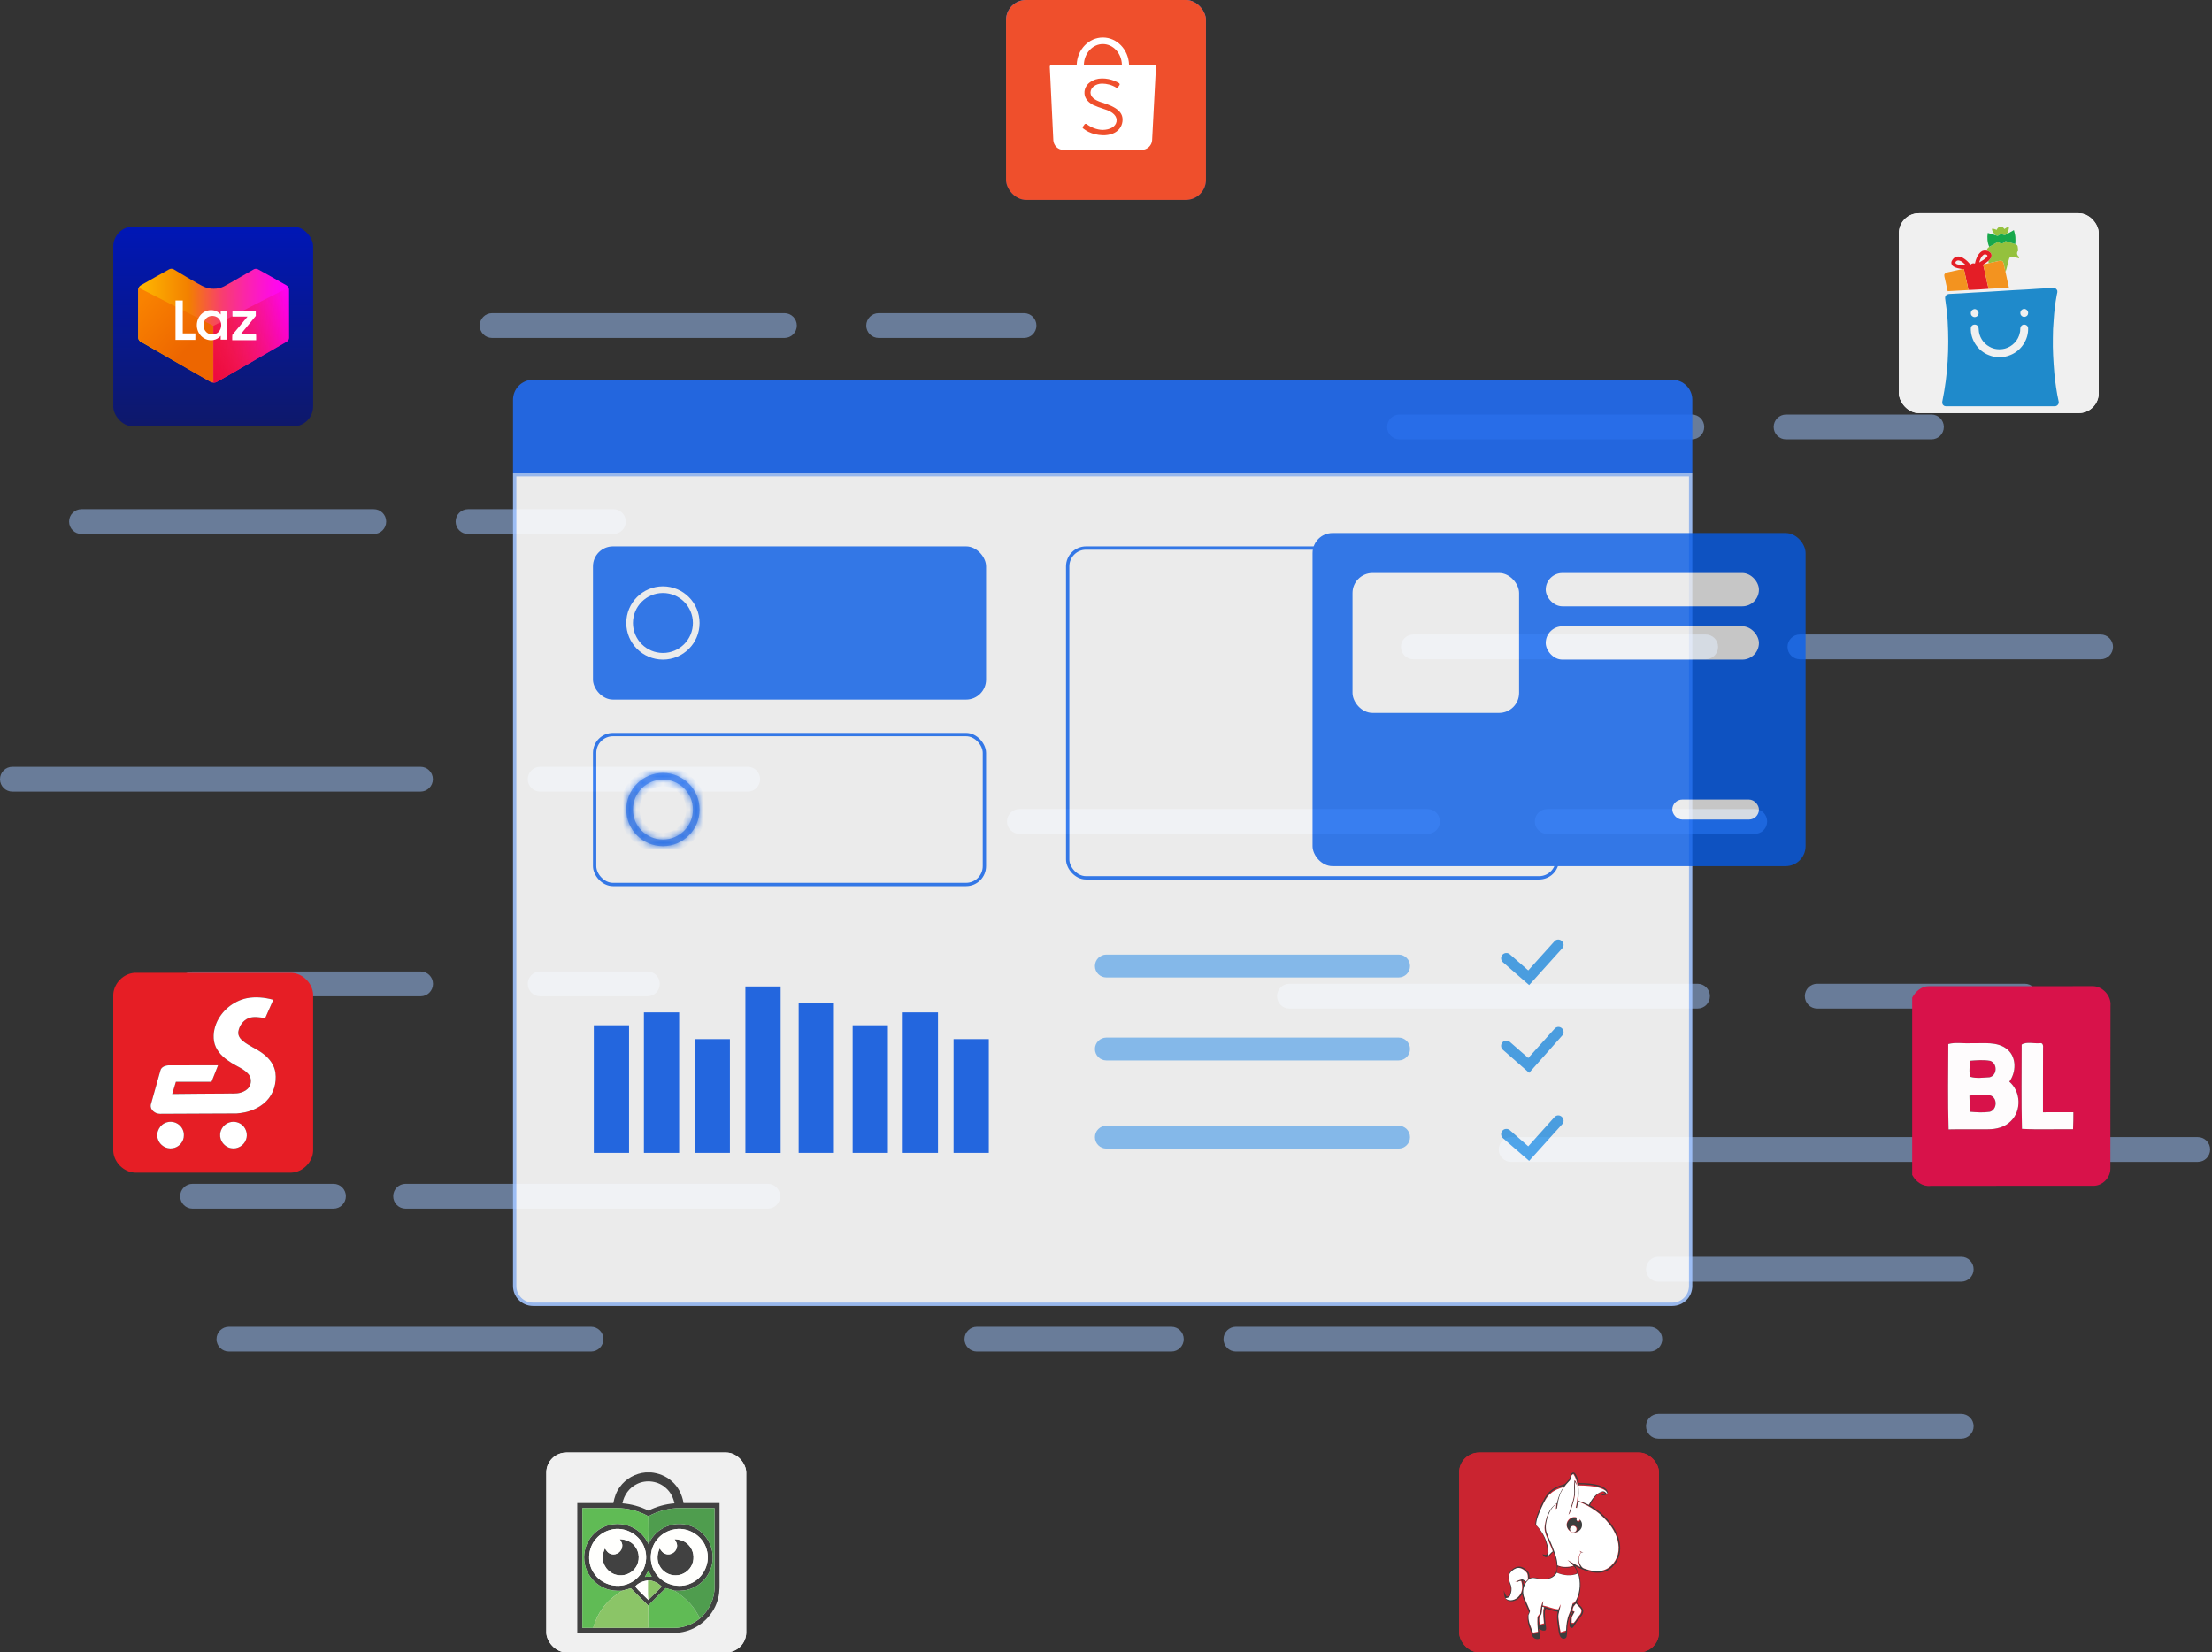 <svg width="332" height="248" viewBox="0 0 332 248" fill="none" xmlns="http://www.w3.org/2000/svg">
<rect x="0" y="0" width="332" height="248" fill="#333333" stroke="none"/>
<g opacity="0.5">
<path d="M117.74 47H73.856C72.832 47 72.001 47.833 72.001 48.861C72.001 49.888 72.832 50.721 73.856 50.721H117.74C118.764 50.721 119.595 49.888 119.595 48.861C119.595 47.833 118.764 47 117.74 47Z" fill="#9FC5FF"/>
<path d="M153.704 47H131.873C130.849 47 130.018 47.833 130.018 48.861C130.018 49.888 130.849 50.721 131.873 50.721H153.704C154.728 50.721 155.558 49.888 155.558 48.861C155.558 47.833 154.728 47 153.704 47Z" fill="#9FC5FF"/>
<path d="M253.935 62.22H210.051C209.027 62.22 208.197 63.053 208.197 64.081C208.197 65.109 209.027 65.942 210.051 65.942H253.935C254.959 65.942 255.79 65.109 255.79 64.081C255.79 63.053 254.959 62.22 253.935 62.22Z" fill="#9FC5FF"/>
<path d="M289.898 62.22H268.068C267.044 62.22 266.213 63.053 266.213 64.081C266.213 65.109 267.044 65.942 268.068 65.942H289.898C290.923 65.942 291.753 65.109 291.753 64.081C291.753 63.053 290.923 62.22 289.898 62.22Z" fill="#9FC5FF"/>
<path d="M56.106 76.417H12.223C11.198 76.417 10.368 77.25 10.368 78.278C10.368 79.305 11.198 80.139 12.223 80.139H56.106C57.131 80.139 57.961 79.305 57.961 78.278C57.961 77.25 57.131 76.417 56.106 76.417Z" fill="#9FC5FF"/>
<path d="M92.07 76.417H70.24C69.215 76.417 68.385 77.25 68.385 78.278C68.385 79.305 69.215 80.139 70.24 80.139H92.07C93.094 80.139 93.925 79.305 93.925 78.278C93.925 77.25 93.094 76.417 92.07 76.417Z" fill="#9FC5FF"/>
<path d="M63.117 115.082H1.855C0.83 115.082 0 115.915 0 116.943C0 117.97 0.83 118.803 1.855 118.803H63.117C64.142 118.803 64.972 117.97 64.972 116.943C64.972 115.915 64.142 115.082 63.117 115.082Z" fill="#9FC5FF"/>
<path d="M112.231 115.082H81.071C80.047 115.082 79.216 115.915 79.216 116.943C79.216 117.97 80.047 118.803 81.071 118.803H112.231C113.255 118.803 114.086 117.97 114.086 116.943C114.086 115.915 113.255 115.082 112.231 115.082Z" fill="#9FC5FF"/>
<path d="M254.788 147.644H193.525C192.501 147.644 191.671 148.477 191.671 149.504C191.671 150.532 192.501 151.365 193.525 151.365H254.788C255.812 151.365 256.643 150.532 256.643 149.504C256.643 148.477 255.812 147.644 254.788 147.644Z" fill="#9FC5FF"/>
<path d="M303.902 147.644H272.742C271.717 147.644 270.887 148.477 270.887 149.504C270.887 150.532 271.717 151.365 272.742 151.365H303.902C304.926 151.365 305.756 150.532 305.756 149.504C305.756 148.477 304.926 147.644 303.902 147.644Z" fill="#9FC5FF"/>
<path d="M214.262 121.427H152.999C151.975 121.427 151.144 122.26 151.144 123.287C151.144 124.315 151.975 125.148 152.999 125.148H214.262C215.286 125.148 216.116 124.315 216.116 123.287C216.116 122.26 215.286 121.427 214.262 121.427Z" fill="#9FC5FF"/>
<path d="M263.375 121.427H232.216C231.191 121.427 230.361 122.26 230.361 123.287C230.361 124.315 231.191 125.148 232.216 125.148H263.375C264.4 125.148 265.23 124.315 265.23 123.287C265.23 122.26 264.4 121.427 263.375 121.427Z" fill="#9FC5FF"/>
<path d="M63.136 145.802H28.897C27.873 145.802 27.042 146.635 27.042 147.662C27.042 148.69 27.873 149.523 28.897 149.523H63.136C64.16 149.523 64.99 148.69 64.99 147.662C64.99 146.635 64.16 145.802 63.136 145.802Z" fill="#9FC5FF"/>
<path d="M50.06 177.675H28.897C27.873 177.675 27.042 178.508 27.042 179.536C27.042 180.563 27.873 181.396 28.897 181.396H50.06C51.084 181.396 51.914 180.563 51.914 179.536C51.914 178.508 51.084 177.675 50.06 177.675Z" fill="#9FC5FF"/>
<path d="M115.236 177.675H60.873C59.849 177.675 59.018 178.508 59.018 179.536C59.018 180.563 59.849 181.396 60.873 181.396H115.236C116.26 181.396 117.091 180.563 117.091 179.536C117.091 178.508 116.26 177.675 115.236 177.675Z" fill="#9FC5FF"/>
<path d="M88.713 199.128H34.35C33.326 199.128 32.495 199.961 32.495 200.989C32.495 202.017 33.326 202.85 34.35 202.85H88.713C89.737 202.85 90.568 202.017 90.568 200.989C90.568 199.961 89.737 199.128 88.713 199.128Z" fill="#9FC5FF"/>
<path d="M175.812 199.128H146.618C145.594 199.128 144.764 199.961 144.764 200.989C144.764 202.017 145.594 202.85 146.618 202.85H175.812C176.837 202.85 177.667 202.017 177.667 200.989C177.667 199.961 176.837 199.128 175.812 199.128Z" fill="#9FC5FF"/>
<path d="M247.628 199.128H185.494C184.47 199.128 183.639 199.961 183.639 200.989C183.639 202.017 184.47 202.85 185.494 202.85H247.628C248.653 202.85 249.483 202.017 249.483 200.989C249.483 199.961 248.653 199.128 247.628 199.128Z" fill="#9FC5FF"/>
<path d="M294.368 188.634H248.908C247.884 188.634 247.054 189.467 247.054 190.495C247.054 191.523 247.884 192.356 248.908 192.356H294.368C295.393 192.356 296.223 191.523 296.223 190.495C296.223 189.467 295.393 188.634 294.368 188.634Z" fill="#9FC5FF"/>
<path d="M294.368 212.19H248.908C247.884 212.19 247.054 213.023 247.054 214.051C247.054 215.079 247.884 215.912 248.908 215.912H294.368C295.393 215.912 296.223 215.079 296.223 214.051C296.223 213.023 295.393 212.19 294.368 212.19Z" fill="#9FC5FF"/>
<path d="M288.934 170.66H226.8C225.775 170.66 224.945 171.493 224.945 172.521C224.945 173.548 225.775 174.382 226.8 174.382H288.934C289.958 174.382 290.789 173.548 290.789 172.521C290.789 171.493 289.958 170.66 288.934 170.66Z" fill="#9FC5FF"/>
<path d="M329.868 170.66H305.423C304.398 170.66 303.568 171.493 303.568 172.521C303.568 173.548 304.398 174.382 305.423 174.382H329.868C330.893 174.382 331.723 173.548 331.723 172.521C331.723 171.493 330.893 170.66 329.868 170.66Z" fill="#9FC5FF"/>
<path d="M97.171 145.802H81.071C80.047 145.802 79.216 146.635 79.216 147.662C79.216 148.69 80.047 149.523 81.071 149.523H97.171C98.195 149.523 99.025 148.69 99.025 147.662C99.025 146.635 98.195 145.802 97.171 145.802Z" fill="#9FC5FF"/>
<path d="M256.012 95.229H212.129C211.104 95.229 210.274 96.062 210.274 97.089C210.274 98.117 211.104 98.95 212.129 98.95H256.012C257.037 98.95 257.867 98.117 257.867 97.089C257.867 96.062 257.037 95.229 256.012 95.229Z" fill="#9FC5FF"/>
<path d="M315.29 95.229H270.145C269.121 95.229 268.291 96.062 268.291 97.089C268.291 98.117 269.121 98.95 270.145 98.95H315.29C316.314 98.95 317.145 98.117 317.145 97.089C317.145 96.062 316.314 95.229 315.29 95.229Z" fill="#9FC5FF"/>
</g>
<g opacity="0.9">
<path d="M77 60C77 58.343 78.343 57 80 57H251C252.657 57 254 58.343 254 60V71H77V60Z" fill="#216BF1"/>
<path d="M77.25 71.25H253.75V193C253.75 194.519 252.519 195.75 251 195.75H80C78.481 195.75 77.25 194.519 77.25 193V71.25Z" fill="white" stroke="#A3C5FF" stroke-width="0.5"/>
<path d="M209.915 143.27H166.057C165.108 143.27 164.339 144.038 164.339 144.985C164.339 145.932 165.108 146.7 166.057 146.7H209.915C210.864 146.7 211.633 145.932 211.633 144.985C211.633 144.038 210.864 143.27 209.915 143.27Z" fill="#8DC7FD"/>
<path d="M209.915 155.722H166.057C165.108 155.722 164.339 156.49 164.339 157.437C164.339 158.384 165.108 159.152 166.057 159.152H209.915C210.864 159.152 211.633 158.384 211.633 157.437C211.633 156.49 210.864 155.722 209.915 155.722Z" fill="#8DC7FD"/>
<path d="M229.51 147.843L225.586 144.426C225.506 144.359 225.44 144.278 225.392 144.186C225.343 144.094 225.313 143.994 225.304 143.891C225.294 143.787 225.305 143.683 225.336 143.584C225.366 143.485 225.416 143.393 225.483 143.313C225.549 143.233 225.631 143.167 225.723 143.119C225.815 143.07 225.915 143.04 226.019 143.031C226.122 143.021 226.227 143.032 226.326 143.063C226.426 143.093 226.518 143.143 226.598 143.21L229.376 145.642L233.337 141.24C233.407 141.167 233.492 141.11 233.585 141.07C233.678 141.031 233.778 141.011 233.879 141.011C233.98 141.011 234.08 141.031 234.174 141.07C234.267 141.11 234.351 141.167 234.421 141.24C234.497 141.307 234.558 141.388 234.602 141.479C234.645 141.569 234.671 141.668 234.677 141.768C234.682 141.869 234.668 141.969 234.635 142.064C234.601 142.159 234.55 142.247 234.482 142.322L229.51 147.843Z" fill="#4DA8F2"/>
<path d="M229.51 161.012L225.586 157.571C225.425 157.437 225.323 157.245 225.304 157.036C225.284 156.827 225.349 156.619 225.483 156.458C225.617 156.297 225.81 156.195 226.019 156.176C226.228 156.157 226.436 156.221 226.598 156.355L229.376 158.787L233.337 154.385C233.402 154.307 233.483 154.243 233.574 154.197C233.665 154.152 233.764 154.125 233.866 154.119C233.968 154.114 234.069 154.129 234.165 154.164C234.26 154.199 234.348 154.254 234.421 154.324C234.497 154.391 234.558 154.472 234.602 154.563C234.645 154.654 234.671 154.752 234.677 154.853C234.682 154.953 234.668 155.054 234.635 155.149C234.601 155.244 234.55 155.331 234.482 155.406L229.51 161.012Z" fill="#4DA8F2"/>
<path d="M209.915 168.953H166.057C165.108 168.953 164.339 169.72 164.339 170.667C164.339 171.614 165.108 172.382 166.057 172.382H209.915C210.864 172.382 211.633 171.614 211.633 170.667C211.633 169.72 210.864 168.953 209.915 168.953Z" fill="#8DC7FD"/>
<path d="M229.51 174.23L225.586 170.825C225.425 170.692 225.323 170.499 225.304 170.291C225.284 170.082 225.349 169.874 225.483 169.713C225.617 169.552 225.81 169.45 226.019 169.431C226.228 169.411 226.436 169.476 226.598 169.609L229.376 172.042L233.337 167.627C233.407 167.555 233.492 167.497 233.585 167.458C233.678 167.419 233.778 167.398 233.879 167.398C233.98 167.398 234.08 167.419 234.174 167.458C234.267 167.497 234.351 167.555 234.421 167.627C234.497 167.694 234.558 167.776 234.602 167.866C234.645 167.957 234.671 168.055 234.677 168.156C234.682 168.256 234.668 168.357 234.635 168.452C234.601 168.547 234.55 168.635 234.482 168.71L229.51 174.23Z" fill="#4DA8F2"/>
<path d="M94.415 153.874H89.126V173.026H94.415V153.874Z" fill="#216BF1"/>
<path d="M101.934 151.941H96.645V173.027H101.934V151.941Z" fill="#216BF1"/>
<path d="M109.55 155.953H104.261V173.026H109.55V155.953Z" fill="#216BF1"/>
<path d="M117.166 148.049H111.877V173.039H117.166V148.049Z" fill="#216BF1"/>
<path d="M125.16 150.53H119.872V173.026H125.16V150.53Z" fill="#216BF1"/>
<path d="M133.264 153.874H127.975V173.026H133.264V153.874Z" fill="#216BF1"/>
<path d="M140.783 151.941H135.494V173.027H140.783V151.941Z" fill="#216BF1"/>
<path d="M148.412 155.953H143.123V173.026H148.412V155.953Z" fill="#216BF1"/>
<g opacity="0.8">
<rect x="160.25" y="82.25" width="73.5" height="49.5" rx="2.75" fill="white" stroke="#005EF9" stroke-width="0.5"/>
<rect x="89" y="82" width="59" height="23" rx="3" fill="#005EF9"/>
<rect x="89.25" y="110.25" width="58.5" height="22.5" rx="2.75" fill="white" stroke="#005EF9" stroke-width="0.5"/>
<rect x="197" y="80" width="74" height="50" rx="3" fill="#005EF9"/>
<path fill-rule="evenodd" clip-rule="evenodd" d="M99.5 99C102.538 99 105 96.538 105 93.5C105 90.462 102.538 88 99.5 88C96.462 88 94 90.462 94 93.5C94 96.538 96.462 99 99.5 99ZM99.5 98C101.985 98 104 95.985 104 93.5C104 91.015 101.985 89 99.5 89C97.015 89 95 91.015 95 93.5C95 95.985 97.015 98 99.5 98Z" fill="white"/>
<mask id="path-47-inside-1" fill="white">
<path fill-rule="evenodd" clip-rule="evenodd" d="M99.5 127C102.538 127 105 124.538 105 121.5C105 118.462 102.538 116 99.5 116C96.462 116 94 118.462 94 121.5C94 124.538 96.462 127 99.5 127ZM99.5 126C101.985 126 104 123.985 104 121.5C104 119.015 101.985 117 99.5 117C97.015 117 95 119.015 95 121.5C95 123.985 97.015 126 99.5 126Z"/>
</mask>
<path fill-rule="evenodd" clip-rule="evenodd" d="M99.5 127C102.538 127 105 124.538 105 121.5C105 118.462 102.538 116 99.5 116C96.462 116 94 118.462 94 121.5C94 124.538 96.462 127 99.5 127ZM99.5 126C101.985 126 104 123.985 104 121.5C104 119.015 101.985 117 99.5 117C97.015 117 95 119.015 95 121.5C95 123.985 97.015 126 99.5 126Z" fill="#4884EF"/>
<path d="M104 121.5C104 123.985 101.985 126 99.5 126V128C103.09 128 106 125.09 106 121.5H104ZM99.5 117C101.985 117 104 119.015 104 121.5H106C106 117.91 103.09 115 99.5 115V117ZM95 121.5C95 119.015 97.015 117 99.5 117V115C95.91 115 93 117.91 93 121.5H95ZM99.5 126C97.015 126 95 123.985 95 121.5H93C93 125.09 95.91 128 99.5 128V126ZM103 121.5C103 123.433 101.433 125 99.5 125V127C102.538 127 105 124.538 105 121.5H103ZM99.5 118C101.433 118 103 119.567 103 121.5H105C105 118.462 102.538 116 99.5 116V118ZM96 121.5C96 119.567 97.567 118 99.5 118V116C96.462 116 94 118.462 94 121.5H96ZM99.5 125C97.567 125 96 123.433 96 121.5H94C94 124.538 96.462 127 99.5 127V125Z" fill="#005EF9" mask="url(#path-47-inside-1)"/>
<rect x="203" y="86" width="25" height="21" rx="3" fill="white"/>
<rect x="232" y="86" width="32" height="5" rx="2.5" fill="white"/>
<rect x="232" y="94" width="32" height="5" rx="2.5" fill="white"/>
<rect x="251" y="120" width="13" height="3" rx="1.5" fill="white"/>
</g>
</g>
<rect x="151" width="30" height="30" rx="3" fill="url(#paint0_linear)"/>
<rect x="151" width="30" height="30" rx="3" fill="#EF4F2C"/>
<path d="M171.376 22.5C172.191 22.48 172.849 21.858 172.919 21.09L172.924 20.998L173.5 10.037V10.021C173.5 9.842 173.347 9.699 173.158 9.699H169.459C169.369 7.43 167.645 5.625 165.53 5.625C163.418 5.625 161.694 7.43 161.604 9.696H157.897C157.713 9.699 157.562 9.842 157.562 10.018L157.564 10.043L158.091 20.961L158.098 21.097C158.177 21.856 158.766 22.469 159.565 22.497L171.319 22.498L171.376 22.5ZM165.53 6.609C167.072 6.609 168.328 7.98 168.385 9.696H162.679C162.736 7.98 163.991 6.609 165.53 6.609ZM168.467 18.256C168.36 19.073 167.834 19.725 167.019 20.053C166.564 20.236 165.955 20.332 165.473 20.301C164.72 20.275 164.016 20.104 163.367 19.791C163.13 19.677 162.783 19.45 162.521 19.245L162.488 19.08L162.829 18.609L163.043 18.59L163.148 18.665C163.774 19.124 164.579 19.469 165.476 19.501C166.607 19.487 167.43 19.013 167.575 18.277C167.735 17.463 167.052 16.767 165.73 16.38C165.311 16.257 164.253 15.859 164.059 15.752C163.139 15.245 162.71 14.583 162.772 13.764C162.865 12.63 163.985 11.782 165.407 11.776C166.082 11.775 166.714 11.915 167.276 12.137C167.485 12.219 167.871 12.415 168.009 12.512L168.06 12.709C168.004 12.799 167.835 13.043 167.769 13.145L167.572 13.173C166.844 12.715 166.096 12.56 165.424 12.547C164.454 12.565 163.723 13.106 163.675 13.848C163.662 14.519 164.205 15.005 165.357 15.376C167.736 16.093 168.636 16.936 168.467 18.256Z" fill="white"/>
<rect x="17" y="34" width="30" height="30" rx="3" fill="url(#paint1_linear)"/>
<path d="M32.072 57.437C31.911 57.438 31.753 57.4 31.613 57.326C30.416 56.682 21.548 51.507 21.213 51.349C20.958 51.238 20.784 51.011 20.754 50.751V43.493C20.747 43.222 20.891 42.967 21.135 42.818L21.199 42.784C22.057 42.289 24.929 40.658 25.383 40.423C25.487 40.365 25.606 40.334 25.727 40.333C25.84 40.334 25.952 40.361 26.053 40.41C26.053 40.41 30.071 42.848 30.686 43.066C31.117 43.25 31.588 43.342 32.062 43.335C32.6 43.345 33.132 43.225 33.604 42.985C34.205 42.69 38.045 40.423 38.086 40.423C38.183 40.368 38.294 40.34 38.407 40.342C38.529 40.342 38.647 40.373 38.751 40.431C39.274 40.7 42.834 42.728 42.986 42.818C43.236 42.959 43.388 43.212 43.385 43.484V50.743C43.357 51.004 43.182 51.231 42.926 51.34C42.591 51.511 33.751 56.686 32.53 57.318C32.392 57.395 32.233 57.436 32.072 57.437Z" fill="url(#paint2_linear)"/>
<path d="M32.027 57.437H32.073C32.234 57.438 32.392 57.4 32.532 57.326C33.729 56.682 42.593 51.507 42.928 51.349C43.184 51.239 43.358 51.012 43.386 50.751V43.493C43.388 43.37 43.358 43.248 43.299 43.138L32.027 48.898V57.437Z" fill="url(#paint3_linear)"/>
<path d="M31.988 57.335H31.943C31.784 57.336 31.627 57.298 31.489 57.225C30.304 56.587 21.535 51.468 21.204 51.312C20.951 51.203 20.778 50.978 20.75 50.72V43.539C20.749 43.417 20.778 43.297 20.836 43.188L31.988 48.887V57.335Z" fill="url(#paint4_linear)"/>
<path d="M26.344 45.097C26.707 45.099 27.069 45.094 27.432 45.099C27.432 46.747 27.43 48.394 27.433 50.041C28.054 50.041 28.704 50.04 29.325 50.041V50.057C29.325 50.382 29.324 50.697 29.321 51.017C28.328 51.018 27.336 51.018 26.343 51.017C26.343 49.044 26.341 47.07 26.344 45.097Z" fill="white"/>
<path d="M30.36 47.02C30.853 46.607 31.558 46.441 32.188 46.608C32.557 46.699 32.873 46.925 33.123 47.199C33.123 47.01 33.123 46.818 33.123 46.63C33.45 46.63 33.777 46.63 34.104 46.631C34.106 48.078 34.105 49.526 34.105 50.974C33.777 50.975 33.45 50.975 33.123 50.974C33.123 50.781 33.119 50.589 33.125 50.398C32.855 50.74 32.443 50.965 32.008 51.035C31.422 51.132 30.8 50.956 30.352 50.578C29.816 50.135 29.529 49.444 29.544 48.766C29.55 48.108 29.839 47.447 30.36 47.02ZM31.662 47.429C31.379 47.468 31.109 47.604 30.916 47.811C30.398 48.369 30.419 49.332 30.979 49.856C31.453 50.301 32.282 50.303 32.759 49.864C33.338 49.333 33.351 48.335 32.801 47.781C32.512 47.488 32.07 47.367 31.662 47.429Z" fill="white"/>
<path d="M34.888 46.632C36.056 46.631 37.224 46.631 38.392 46.632C38.392 46.892 38.395 47.153 38.391 47.413C37.637 48.336 36.866 49.245 36.117 50.172C36.886 50.176 37.655 50.175 38.424 50.172C38.47 50.454 38.431 50.767 38.444 51.061C37.247 51.062 36.05 51.062 34.854 51.061C34.861 50.798 34.836 50.53 34.866 50.271C35.628 49.356 36.385 48.435 37.147 47.52C36.394 47.517 35.641 47.52 34.888 47.518C34.886 47.223 34.886 46.928 34.888 46.632Z" fill="white"/>
<path d="M287 149.73C287.491 148.814 288.395 148.002 289.485 148.01C297.631 148.004 305.778 148.021 313.924 148.004C315.485 147.907 316.917 149.397 316.767 150.956C316.745 159.113 316.764 167.267 316.75 175.422C316.753 176.767 315.544 177.99 314.19 177.971C306.052 177.985 297.914 177.957 289.779 177.982C288.587 178.129 287.53 177.355 287 176.34V149.73ZM292.422 156.694C292.406 160.963 292.336 165.24 292.464 169.506C294.436 169.461 296.411 169.503 298.383 169.484C299.612 169.489 300.918 169.17 301.8 168.263C303.439 166.693 303.312 163.806 301.584 162.344C302.613 160.93 302.699 158.694 301.284 157.501C299.778 156.248 297.684 156.631 295.876 156.567C294.733 156.644 293.529 156.392 292.422 156.694ZM303.434 156.772C303.445 160.988 303.359 165.215 303.478 169.425C306.027 169.564 308.59 169.445 311.145 169.481C311.192 168.629 311.194 167.778 311.194 166.926C309.675 166.932 308.152 166.926 306.632 166.935C306.637 163.737 306.624 160.536 306.643 157.338C306.676 157.024 306.66 156.47 306.183 156.57C305.292 156.661 304.199 156.298 303.434 156.772Z" fill="#D8124A"/>
<path d="M295.623 159.207C296.647 159.127 297.695 159.03 298.713 159.216C299.828 159.598 299.781 161.409 298.613 161.681C297.676 161.726 296.641 161.881 295.751 161.617C295.457 160.902 295.701 159.992 295.623 159.207Z" fill="#D8124A"/>
<path d="M295.593 164.444C296.647 164.283 297.751 164.216 298.796 164.427C299.853 164.857 299.726 166.566 298.647 166.865C297.645 167.015 296.625 166.94 295.621 166.854C295.632 166.05 295.629 165.248 295.593 164.444Z" fill="#D8124A"/>
<path d="M292.422 156.694C293.529 156.392 294.733 156.645 295.876 156.567C297.684 156.631 299.778 156.248 301.284 157.502C302.699 158.694 302.613 160.93 301.584 162.344C303.312 163.806 303.439 166.693 301.8 168.263C300.918 169.17 299.612 169.489 298.383 169.484C296.411 169.503 294.436 169.462 292.464 169.506C292.336 165.24 292.406 160.963 292.422 156.694ZM295.623 159.207C295.701 159.992 295.457 160.902 295.751 161.618C296.641 161.881 297.676 161.726 298.613 161.681C299.781 161.41 299.828 159.598 298.713 159.216C297.695 159.03 296.647 159.127 295.623 159.207ZM295.593 164.444C295.629 165.248 295.632 166.05 295.62 166.854C296.625 166.94 297.645 167.015 298.646 166.865C299.725 166.566 299.853 164.857 298.796 164.427C297.751 164.217 296.647 164.283 295.593 164.444Z" fill="#FEFCFD"/>
<path d="M303.434 156.772C304.2 156.298 305.292 156.661 306.183 156.569C306.66 156.47 306.676 157.024 306.643 157.338C306.624 160.536 306.638 163.737 306.632 166.935C308.152 166.926 309.675 166.932 311.195 166.926C311.195 167.778 311.192 168.629 311.145 169.481C308.59 169.445 306.027 169.564 303.478 169.425C303.359 165.215 303.445 160.988 303.434 156.772Z" fill="#FEFCFD"/>
<rect x="285" y="32" width="30" height="30" rx="3" fill="#F0F0F0"/>
<rect x="285" y="32" width="30" height="30" rx="3" fill="#F0F0F0"/>
<path d="M299.693 34.497C299.774 34.206 300.063 33.975 300.373 34.038C300.584 34.04 300.727 34.213 300.842 34.368C301.05 34.232 301.264 34.051 301.533 34.09C301.518 34.457 301.394 34.828 301.203 35.139C301.098 35.2 300.99 35.253 300.882 35.305C300.698 35.236 300.507 35.15 300.306 35.178C300.122 35.195 299.979 35.322 299.833 35.422C299.725 35.384 299.618 35.346 299.511 35.307C299.277 35.026 298.977 34.722 298.972 34.334C299.226 34.302 299.461 34.411 299.693 34.497Z" fill="#94C13D"/>
<path d="M300.447 36.529C300.694 36.542 300.859 36.335 301.021 36.181C301.491 36.323 301.956 36.478 302.425 36.62C302.582 36.675 302.751 36.757 302.821 36.919C302.874 37.152 302.879 37.393 302.9 37.631C302.624 37.901 302.728 38.337 303.031 38.539C303.035 38.616 303.039 38.693 303.043 38.771C302.692 38.656 302.329 38.585 301.97 38.503C301.813 38.538 301.625 38.601 301.57 38.77C301.35 39.444 301.254 40.151 301.009 40.816C300.925 40.437 300.818 40.062 300.757 39.678C300.723 39.457 300.629 39.187 300.377 39.141C300.142 39.117 299.911 39.19 299.684 39.24C299.286 39.344 298.877 39.406 298.478 39.506C298.467 39.391 298.455 39.274 298.444 39.159C298.667 38.936 298.913 38.67 298.915 38.336C298.921 37.96 298.557 37.704 298.226 37.625C298.178 37.366 298.374 37.178 298.575 37.053C299 36.793 299.431 36.542 299.873 36.311C300.047 36.421 300.228 36.556 300.447 36.529Z" fill="#94C13D"/>
<path d="M301.203 35.139C301.558 34.938 301.919 34.747 302.269 34.538C302.348 34.886 302.468 35.227 302.489 35.586C302.513 35.936 302.506 36.288 302.481 36.638L302.425 36.62C301.956 36.478 301.491 36.323 301.021 36.18C300.859 36.335 300.694 36.542 300.446 36.529C300.228 36.556 300.047 36.421 299.873 36.311C299.431 36.542 299 36.793 298.574 37.053C298.274 36.399 298.233 35.663 298.345 34.959C298.742 35.047 299.119 35.204 299.511 35.307C299.618 35.346 299.725 35.384 299.832 35.422C299.978 35.322 300.122 35.195 300.306 35.178C300.507 35.15 300.698 35.236 300.881 35.305C300.99 35.253 301.098 35.2 301.203 35.139Z" fill="#17A84B"/>
<path d="M307.753 43.237C308.073 43.206 308.483 43.144 308.689 43.457C308.896 43.69 308.745 44.003 308.702 44.266C308.468 45.513 308.309 46.775 308.236 48.041C308.154 48.934 308.115 49.829 308.117 50.724C308.077 52.497 308.19 54.268 308.335 56.034C308.488 57.465 308.676 58.894 308.992 60.3C309.056 60.649 308.724 61.007 308.368 60.97C303.043 60.969 297.716 60.969 292.39 60.97C292.16 60.959 291.887 61.022 291.707 60.837C291.467 60.671 291.493 60.344 291.556 60.094C292.353 56.206 292.558 52.211 292.33 48.252C292.279 47.216 292.151 46.186 291.994 45.161C291.962 44.904 291.88 44.618 292.03 44.381C292.164 44.202 292.395 44.118 292.613 44.111C293.826 44.053 295.039 43.999 296.249 43.904C298.888 43.782 301.522 43.566 304.16 43.447C305.357 43.352 306.556 43.302 307.753 43.237ZM296.146 46.448C295.737 46.615 295.675 47.255 296.055 47.484C296.362 47.723 296.871 47.534 296.947 47.154C297.111 46.712 296.57 46.211 296.146 46.448ZM303.568 46.421C303.18 46.603 303.107 47.195 303.471 47.441C303.787 47.706 304.351 47.495 304.394 47.079C304.516 46.628 303.979 46.195 303.568 46.421ZM296.131 48.765C295.953 48.85 295.826 49.025 295.805 49.222C295.728 50.983 296.891 52.706 298.543 53.313C299.546 53.722 300.708 53.714 301.707 53.296C303.335 52.677 304.483 50.967 304.403 49.221C304.377 48.754 303.721 48.542 303.413 48.88C303.123 49.154 303.281 49.585 303.162 49.926C302.952 51.068 302.035 52.019 300.921 52.317C300.149 52.511 299.292 52.441 298.599 52.031C297.647 51.532 297.016 50.497 296.984 49.426C296.982 49.214 296.935 48.977 296.757 48.843C296.589 48.693 296.333 48.69 296.131 48.765Z" fill="#1F8ACB"/>
<path d="M297.305 37.812C297.551 37.589 297.912 37.547 298.226 37.625C298.557 37.704 298.921 37.96 298.914 38.335C298.913 38.67 298.667 38.936 298.444 39.159C298.209 39.352 297.958 39.524 297.709 39.698C297.694 39.706 297.665 39.724 297.649 39.733C297.964 40.927 298.176 42.144 298.471 43.342C297.57 43.409 296.67 43.476 295.768 43.508C295.658 43.506 295.549 43.503 295.439 43.499C295.253 42.464 294.975 41.448 294.77 40.417C294.697 40.407 294.624 40.398 294.552 40.389C294.094 40.309 293.612 40.25 293.209 40.001C292.946 39.838 292.803 39.505 292.923 39.208C293.061 38.935 293.263 38.653 293.571 38.56C294.006 38.396 294.49 38.587 294.841 38.854C295.194 39.085 295.486 39.394 295.757 39.716C295.925 39.526 296.18 39.483 296.418 39.556C296.559 38.919 296.793 38.246 297.305 37.812ZM297.676 38.272C297.338 38.549 297.179 38.982 297.066 39.393C297.515 39.115 298.033 38.874 298.312 38.405C298.234 38.171 297.861 38.102 297.676 38.272ZM293.497 39.371C293.461 39.555 293.656 39.633 293.796 39.679C294.226 39.798 294.676 39.801 295.117 39.848C294.786 39.563 294.485 39.189 294.035 39.102C293.825 39.04 293.558 39.151 293.497 39.371Z" fill="#E41E26"/>
<path d="M299.684 39.24C299.911 39.19 300.142 39.117 300.377 39.141C300.629 39.187 300.722 39.457 300.757 39.678C300.817 40.062 300.925 40.437 301.009 40.816C301.161 41.604 301.363 42.383 301.524 43.17C300.507 43.243 299.488 43.29 298.47 43.342C298.176 42.144 297.964 40.927 297.649 39.733C297.664 39.724 297.694 39.706 297.709 39.698C297.962 39.623 298.22 39.563 298.478 39.506C298.877 39.406 299.285 39.344 299.684 39.24Z" fill="#F3931F"/>
<path d="M292.25 40.884C293.015 40.709 293.781 40.538 294.552 40.389C294.624 40.397 294.697 40.407 294.77 40.417C294.975 41.448 295.253 42.464 295.439 43.499C295.549 43.503 295.658 43.506 295.768 43.508C294.62 43.55 293.476 43.661 292.328 43.702C292.222 43.131 292.056 42.574 291.953 42.002C291.914 41.741 291.794 41.487 291.824 41.218C291.891 41.037 292.061 40.912 292.25 40.884Z" fill="#F3931F"/>
<rect x="219" y="218" width="30" height="30" rx="3" fill="#CA2430"/>
<rect x="219" y="218" width="30" height="30" rx="3" fill="#CA2430"/>
<path d="M235.463 222.08C235.767 221.797 235.579 221.204 236.026 221.043C236.203 220.921 236.372 221.084 236.47 221.226C236.747 221.629 236.843 222.122 236.975 222.587C238.009 222.591 239.062 222.632 240.055 222.951C240.438 223.088 240.833 223.256 241.114 223.563C241.261 223.736 241.364 224.021 241.208 224.222C240.96 224.436 240.61 224.436 240.302 224.411C240.502 224.312 240.704 224.219 240.906 224.125C240.76 223.936 240.531 223.796 240.301 223.934C239.493 224.311 239.022 225.138 238.638 225.909C240.149 226.781 241.463 228.015 242.359 229.527C242.924 230.546 243.3 231.734 243.136 232.912C242.98 234.061 242.295 235.151 241.272 235.7C240.581 236.074 239.763 236.09 239.004 235.98C238.101 235.814 237.243 235.462 236.43 235.038C236.706 235.706 237.093 236.341 237.171 237.076C237.312 238.22 237.174 239.436 236.626 240.462C236.955 240.878 237.504 241.16 237.627 241.71C237.68 242.319 237.146 242.712 236.83 243.158C236.534 243.496 236.375 243.934 236.077 244.268C235.827 244.457 235.541 244.169 235.558 243.905C235.572 243.528 235.587 243.148 235.642 242.776C235.744 242.499 235.914 242.253 236.04 241.986C235.988 241.993 235.885 242.006 235.833 242.013C235.518 242.632 235.344 243.319 235.254 244.007C235.179 244.55 235.247 245.106 235.129 245.645C235.045 245.949 234.635 246.035 234.399 245.854C234.071 245.635 234.017 245.208 233.943 244.851C233.813 243.868 233.564 242.872 233.796 241.883C233.186 241.829 232.616 241.6 232.037 241.418C231.954 241.608 231.857 241.803 231.867 242.019C231.848 242.719 231.915 243.418 232.029 244.108C232.039 244.298 232.12 244.556 231.943 244.696C231.589 244.82 231.239 244.642 230.957 244.437C231.005 244.825 231.108 245.203 231.173 245.587C231.195 245.748 231.114 245.966 230.929 245.981C230.536 246.066 230.052 245.861 229.966 245.434C229.808 244.764 229.428 244.165 229.336 243.476C229.271 242.983 229.199 242.436 229.505 242.006C229.192 241.086 228.651 240.248 228.47 239.287C228.192 239.674 227.856 240.051 227.395 240.21C226.923 240.407 226.279 240.372 225.957 239.925C225.738 239.547 225.741 239.094 225.699 238.671C225.816 238.976 225.892 239.313 226.107 239.569C226.309 239.668 226.535 239.52 226.605 239.323C226.78 238.856 226.84 238.316 226.657 237.843C226.512 237.435 226.346 237.015 226.393 236.573C226.446 235.907 227.018 235.404 227.606 235.188C228.26 234.952 228.929 235.38 229.33 235.879C229.571 236.143 229.537 236.52 229.567 236.852C230.197 236.613 230.822 236.934 231.456 236.951C232.065 236.989 232.745 236.899 233.196 236.443C233.458 236.167 233.687 235.815 233.678 235.418C233.68 234.545 233.473 233.679 233.134 232.879C232.815 233.187 232.562 233.675 232.07 233.705C231.791 233.717 231.639 233.456 231.492 233.262C231.683 233.293 231.875 233.392 232.071 233.352C232.197 233.242 232.268 233.08 232.263 232.914C232.242 231.353 231.489 229.889 230.443 228.772C230.472 227.765 230.91 226.84 231.301 225.935C231.631 225.226 231.946 224.477 232.523 223.931C233.076 223.373 233.806 223.031 234.555 222.834C234.975 222.767 235.19 222.36 235.463 222.08ZM235.591 222.219C234.955 222.87 234.398 223.628 234.122 224.509C233.919 225.102 233.864 225.733 233.752 226.347C233.711 226.373 233.627 226.424 233.585 226.45C233.607 226.183 233.642 225.919 233.67 225.655C233.005 226.12 232.62 226.874 232.356 227.624C232.131 228.34 231.975 229.118 232.154 229.861C232.417 230.707 232.845 231.49 233.142 232.324C233.45 233.181 233.815 234.046 233.816 234.974C234.573 235.328 235.434 235.259 236.222 235.057C235.945 234.736 235.632 234.447 235.317 234.166C235.951 234.534 236.577 234.917 237.239 235.234C236.836 234.543 236.886 233.656 237.328 232.996C237.277 232.942 237.176 232.832 237.125 232.777C237.32 232.874 237.514 232.973 237.705 233.079C237.59 233.058 237.474 233.037 237.36 233.016C237.099 233.492 236.935 234.061 237.118 234.595C237.268 234.96 237.478 235.38 237.89 235.486C238.746 235.783 239.686 236.003 240.583 235.757C241.898 235.428 242.823 234.134 242.96 232.808C243.117 231.327 242.491 229.869 241.597 228.726C241 227.977 240.333 227.27 239.546 226.722C238.733 226.161 237.885 225.63 236.938 225.339C236.874 225.659 236.813 225.978 236.739 226.297C236.693 226.28 236.603 226.248 236.559 226.232C236.705 225.671 236.798 225.099 236.845 224.522C236.915 223.383 236.876 222.134 236.212 221.161C235.701 221.304 235.962 221.951 235.591 222.219ZM236.999 222.759C237.055 223.555 237.077 224.362 236.964 225.155C237.49 225.327 238.002 225.542 238.485 225.817C238.896 224.968 239.444 224.039 240.375 223.714C240.733 223.581 240.948 223.907 241.122 224.157C241.149 223.661 240.681 223.407 240.294 223.241C239.252 222.815 238.107 222.788 236.999 222.759ZM234.68 222.974C233.991 223.187 233.292 223.454 232.759 223.962C232.139 224.496 231.812 225.267 231.475 225.995C231.107 226.865 230.669 227.747 230.632 228.711C231.689 229.843 232.407 231.329 232.454 232.9C232.441 233.117 232.331 233.313 232.263 233.516C232.581 233.292 232.764 232.926 233.093 232.716C232.934 232.287 232.773 231.861 232.588 231.444C232.235 230.609 231.76 229.748 231.908 228.805C232.085 227.531 232.567 226.136 233.699 225.424C233.86 224.548 234.187 223.713 234.68 222.974ZM233.795 235.13C233.791 235.427 233.744 235.719 233.659 236.004C234.614 236.401 235.761 236.638 236.714 236.105C236.712 235.734 236.491 235.419 236.272 235.141C235.486 235.468 234.583 235.444 233.795 235.13ZM227.652 235.374C227.22 235.539 226.82 235.864 226.641 236.302C226.454 236.792 226.662 237.303 226.833 237.764C227.061 238.31 226.974 238.941 226.745 239.471C226.627 239.744 226.322 239.798 226.06 239.815C226.658 240.412 227.645 240.072 228.095 239.459C228.605 238.852 228.639 237.978 228.383 237.253C228.143 237.245 227.92 237.318 227.75 237.492L227.764 237.336C227.692 237.347 227.55 237.369 227.48 237.38C227.797 237.253 228.109 237.102 228.445 237.029C228.705 236.98 228.89 237.205 229.077 237.344C229.183 237.231 229.289 237.119 229.396 237.008C229.342 236.655 229.425 236.236 229.152 235.958C228.793 235.536 228.218 235.166 227.652 235.374ZM233.65 236.152C233.438 236.495 233.149 236.799 232.77 236.949C232.014 237.254 231.178 237.137 230.405 236.974C230.061 236.881 229.666 236.974 229.422 237.243C228.69 237.93 228.449 239.1 228.864 240.02C229.135 240.615 229.386 241.22 229.636 241.825C229.777 242.157 229.392 242.418 229.453 242.754C229.414 243.642 229.839 244.432 230.115 245.245C230.362 245.202 230.608 245.156 230.853 245.108C230.786 244.398 230.744 243.684 230.774 242.971C230.786 242.61 231.223 242.443 231.219 242.07C231.254 241.494 231.346 240.916 231.644 240.413C231.615 240.649 231.582 240.884 231.555 241.121C232.342 241.257 233.067 241.65 233.87 241.701C233.972 241.444 234.079 241.188 234.196 240.939C234.177 241.628 233.816 242.26 233.881 242.961C233.953 243.707 234.044 244.456 234.207 245.189C234.474 245.093 234.745 245.008 235.014 244.922C235.032 244.043 235.15 243.156 235.488 242.341C235.708 241.832 235.854 241.298 236.005 240.768C236.325 240.763 236.424 240.398 236.566 240.17C237.123 238.958 237.174 237.522 236.791 236.25C235.789 236.712 234.64 236.571 233.65 236.152ZM228.605 237.213C228.639 237.426 228.676 237.641 228.71 237.855C228.794 237.742 228.879 237.629 228.964 237.518C228.845 237.417 228.724 237.314 228.605 237.213ZM236.098 241.15C236.011 241.35 235.971 241.566 235.913 241.777C236.04 241.833 236.168 241.891 236.296 241.95C236.138 242.253 235.935 242.534 235.811 242.855C235.774 243.141 235.795 243.43 235.794 243.718C235.877 243.72 236.043 243.726 236.126 243.729C236.5 243.393 236.72 242.917 237.072 242.555C237.338 242.289 237.548 241.871 237.357 241.503C237.112 241.191 236.804 240.938 236.534 240.65C236.39 240.817 236.23 240.972 236.098 241.15ZM231.343 242.345C231.272 242.622 230.931 242.761 230.948 243.07C230.925 243.387 230.958 243.707 231.029 244.017C231.287 243.963 231.544 243.902 231.8 243.838C231.702 243.199 231.645 242.552 231.674 241.906C231.679 241.718 231.774 241.553 231.844 241.384C231.756 241.364 231.578 241.324 231.49 241.304C231.448 241.651 231.447 242.008 231.343 242.345Z" fill="#3D3D3D"/>
<path d="M236.301 222.213C236.547 222.36 236.587 222.662 236.621 222.921C236.51 222.757 236.415 222.586 236.335 222.406C236.329 223.069 236.411 223.734 236.361 224.397C236.253 225.203 235.987 225.976 235.722 226.742C235.643 226.943 235.598 227.18 235.408 227.311C235.718 226.317 236.13 225.342 236.256 224.299C236.302 223.604 236.142 222.902 236.301 222.213Z" fill="#3D3D3D"/>
<path d="M235.965 227.871C236.705 227.587 237.616 228.154 237.59 228.871C237.635 229.52 236.912 230.079 236.202 229.966C235.511 229.891 235.013 229.216 235.207 228.616C235.306 228.277 235.597 227.991 235.965 227.871ZM236.802 228.012C236.558 228.119 236.736 228.504 236.997 228.386C237.318 228.307 237.076 227.862 236.802 228.012ZM235.964 229.026C235.629 229.157 235.545 229.601 235.839 229.81C236.151 230.086 236.746 229.851 236.719 229.457C236.737 229.119 236.297 228.873 235.964 229.026Z" fill="#3D3D3D"/>
<path d="M233.838 235.078C234.59 235.374 235.451 235.396 236.2 235.088C236.409 235.35 236.619 235.648 236.621 235.999C235.713 236.503 234.619 236.279 233.709 235.904C233.79 235.634 233.834 235.358 233.838 235.078Z" fill="#CA2430"/>
<path d="M228.612 237.262C228.692 237.338 228.774 237.416 228.854 237.493C228.797 237.577 228.739 237.662 228.682 237.748C228.659 237.585 228.635 237.423 228.612 237.262Z" fill="#CA2430"/>
<path d="M235.529 222.291C235.901 222.025 235.639 221.385 236.151 221.243C236.816 222.207 236.856 223.444 236.785 224.572C236.738 225.144 236.645 225.71 236.498 226.265C236.543 226.282 236.633 226.313 236.679 226.33C236.753 226.014 236.814 225.698 236.878 225.381C237.826 225.67 238.676 226.196 239.489 226.751C240.277 227.294 240.945 227.994 241.543 228.736C242.438 229.868 243.066 231.313 242.908 232.779C242.771 234.093 241.844 235.375 240.528 235.701C239.629 235.944 238.688 235.727 237.832 235.432C237.418 235.327 237.209 234.911 237.058 234.55C236.875 234.02 237.039 233.457 237.301 232.986C237.415 233.007 237.531 233.027 237.646 233.048C237.455 232.943 237.261 232.845 237.065 232.749C237.116 232.803 237.218 232.912 237.269 232.966C236.826 233.62 236.776 234.498 237.18 235.183C236.517 234.868 235.89 234.49 235.255 234.124C235.571 234.403 235.883 234.689 236.161 235.007C235.373 235.208 234.51 235.276 233.753 234.925C233.751 234.006 233.386 233.149 233.078 232.3C232.779 231.474 232.352 230.699 232.088 229.86C231.908 229.124 232.065 228.353 232.29 227.645C232.554 226.902 232.94 226.154 233.606 225.695C233.578 225.956 233.543 226.218 233.521 226.481C233.562 226.456 233.647 226.405 233.688 226.38C233.8 225.771 233.855 225.147 234.059 224.559C234.335 223.687 234.893 222.935 235.529 222.291ZM236.319 222.146C236.157 222.844 236.32 223.557 236.273 224.263C236.145 225.321 235.728 226.31 235.413 227.319C235.606 227.186 235.652 226.946 235.732 226.742C236 225.964 236.27 225.18 236.379 224.362C236.43 223.689 236.347 223.014 236.353 222.341C236.434 222.523 236.529 222.698 236.643 222.864C236.608 222.601 236.568 222.294 236.319 222.146ZM235.9 227.763C235.549 227.89 235.272 228.195 235.177 228.556C234.992 229.194 235.467 229.912 236.125 229.992C236.803 230.112 237.492 229.518 237.45 228.827C237.474 228.064 236.605 227.461 235.9 227.763Z" fill="white"/>
<path d="M236.901 222.942C238.065 222.97 239.267 222.996 240.362 223.401C240.769 223.559 241.26 223.801 241.232 224.274C241.049 224.035 240.823 223.725 240.447 223.852C239.469 224.161 238.894 225.046 238.461 225.854C237.955 225.593 237.416 225.388 236.864 225.224C236.983 224.468 236.96 223.7 236.901 222.942Z" fill="white"/>
<path d="M234.679 223.184C234.176 223.916 233.843 224.742 233.68 225.61C232.525 226.315 232.034 227.696 231.854 228.957C231.703 229.89 232.187 230.743 232.547 231.57C232.736 231.983 232.9 232.405 233.061 232.829C232.726 233.037 232.54 233.399 232.216 233.621C232.285 233.42 232.397 233.226 232.41 233.011C232.363 231.456 231.631 229.985 230.553 228.865C230.591 227.909 231.037 227.037 231.412 226.175C231.756 225.454 232.09 224.691 232.721 224.163C233.264 223.66 233.977 223.395 234.679 223.184Z" fill="white"/>
<path d="M236.742 227.831C237.03 227.66 237.283 228.166 236.946 228.256C236.674 228.391 236.487 227.952 236.742 227.831Z" fill="white"/>
<path d="M235.93 229.057C236.235 228.901 236.637 229.153 236.62 229.497C236.645 229.9 236.101 230.14 235.815 229.858C235.546 229.645 235.623 229.192 235.93 229.057Z" fill="white"/>
<path d="M227.563 235.38C228.14 235.171 228.725 235.544 229.09 235.97C229.369 236.25 229.285 236.673 229.34 237.029C229.231 237.141 229.122 237.254 229.014 237.368C228.824 237.228 228.635 237 228.371 237.05C228.029 237.124 227.711 237.276 227.388 237.404C227.46 237.394 227.604 237.371 227.677 237.36L227.663 237.517C227.837 237.342 228.064 237.268 228.308 237.276C228.569 238.008 228.534 238.889 228.014 239.502C227.556 240.12 226.551 240.463 225.942 239.86C226.209 239.843 226.519 239.789 226.64 239.514C226.872 238.979 226.961 238.343 226.729 237.792C226.555 237.327 226.343 236.811 226.533 236.317C226.716 235.875 227.124 235.547 227.563 235.38Z" fill="white"/>
<path d="M233.67 236.049C234.674 236.462 235.84 236.602 236.856 236.146C237.244 237.402 237.192 238.82 236.628 240.017C236.483 240.242 236.384 240.602 236.058 240.608C235.906 241.131 235.758 241.659 235.535 242.161C235.192 242.966 235.072 243.842 235.054 244.71C234.781 244.795 234.506 244.879 234.236 244.974C234.07 244.25 233.978 243.51 233.904 242.773C233.839 242.081 234.205 241.457 234.224 240.776C234.105 241.023 233.997 241.275 233.894 241.53C233.079 241.479 232.344 241.091 231.545 240.956C231.573 240.723 231.606 240.49 231.636 240.257C231.334 240.754 231.24 241.325 231.204 241.894C231.209 242.262 230.766 242.427 230.753 242.784C230.723 243.487 230.766 244.193 230.834 244.895C230.585 244.941 230.336 244.987 230.085 245.029C229.806 244.226 229.374 243.446 229.414 242.57C229.352 242.237 229.742 241.98 229.599 241.652C229.346 241.054 229.091 240.457 228.817 239.869C228.396 238.96 228.64 237.805 229.383 237.126C229.63 236.861 230.031 236.769 230.38 236.861C231.163 237.021 232.011 237.137 232.778 236.836C233.162 236.688 233.455 236.387 233.67 236.049Z" fill="white"/>
<path d="M236.168 241.134C236.284 240.965 236.426 240.819 236.554 240.66C236.794 240.933 237.067 241.173 237.284 241.468C237.454 241.816 237.267 242.211 237.031 242.463C236.72 242.805 236.524 243.256 236.192 243.573C236.119 243.57 235.972 243.565 235.898 243.563C235.899 243.29 235.88 243.017 235.913 242.746C236.023 242.443 236.203 242.176 236.343 241.89C236.229 241.835 236.116 241.78 236.003 241.727C236.054 241.527 236.09 241.323 236.168 241.134Z" fill="white"/>
<path d="M231.363 242.17C231.447 241.839 231.447 241.487 231.482 241.146C231.553 241.165 231.696 241.204 231.767 241.224C231.711 241.39 231.634 241.553 231.63 241.738C231.606 242.374 231.652 243.01 231.732 243.639C231.525 243.702 231.318 243.763 231.11 243.815C231.053 243.51 231.026 243.196 231.044 242.883C231.031 242.579 231.306 242.443 231.363 242.17Z" fill="white"/>
<rect x="82" y="218" width="30" height="30" rx="3" fill="#F0F0F0"/>
<rect x="82" y="218" width="30" height="30" rx="3" fill="#F0F0F0"/>
<path d="M96.928 220.984H97.704C98.84 221.088 99.951 221.522 100.807 222.284C101.788 223.117 102.389 224.324 102.592 225.585C104.394 225.581 106.195 225.585 107.996 225.582C107.994 229.318 107.996 233.053 107.996 236.788C107.988 237.805 108.063 238.84 107.799 239.834C107.225 242.23 105.264 244.224 102.879 244.841C101.848 245.139 100.767 245.068 99.708 245.072C95.353 245.072 91 245.073 86.645 245.072C86.65 238.575 86.648 232.079 86.647 225.583C88.45 225.585 90.254 225.581 92.058 225.585C92.217 224.73 92.5 223.886 93.024 223.182C93.917 221.916 95.389 221.114 96.928 220.984ZM95.614 222.716C94.464 223.259 93.649 224.385 93.42 225.627C94.777 225.733 96.11 226.106 97.328 226.718C98.543 226.102 99.876 225.736 101.232 225.626C101.055 224.772 100.649 223.955 99.992 223.369C98.848 222.28 97.026 222.018 95.614 222.716ZM87.407 226.342C87.4 232.334 87.407 238.324 87.403 244.315C87.946 244.315 88.49 244.315 89.033 244.316C91.792 244.326 94.552 244.315 97.311 244.32C98.603 244.32 99.893 244.322 101.183 244.322C102.594 244.332 103.974 243.784 105.06 242.895C106.436 241.71 107.292 239.931 107.251 238.103C107.251 234.183 107.259 230.263 107.247 226.344C105.531 226.33 103.816 226.341 102.101 226.337C100.434 226.333 98.775 226.763 97.315 227.565C95.868 226.749 94.207 226.338 92.549 226.337C90.834 226.34 89.121 226.333 87.407 226.342Z" fill="#414141"/>
<path d="M91.008 229.008C92.366 228.519 93.934 228.652 95.186 229.374C96.095 229.878 96.799 230.689 97.274 231.605C97.283 231.645 97.302 231.723 97.311 231.763C97.781 230.777 98.506 229.898 99.472 229.369C100.753 228.635 102.363 228.515 103.74 229.043C105.007 229.517 106.058 230.529 106.581 231.775C107.133 233.064 107.109 234.589 106.508 235.858C105.993 236.967 105.057 237.871 103.932 238.348C103.093 238.727 102.154 238.784 101.246 238.739C100.802 238.618 100.361 238.488 99.923 238.346C99.028 239.204 98.162 240.088 97.29 240.966C96.412 240.11 95.556 239.234 94.683 238.374C94.24 238.508 93.792 238.63 93.344 238.743C92.516 238.776 91.665 238.733 90.888 238.418C89.659 237.95 88.635 236.974 88.102 235.771C87.525 234.492 87.532 232.964 88.108 231.685C88.659 230.449 89.731 229.456 91.008 229.008ZM91.686 229.586C90.863 229.785 90.104 230.234 89.536 230.863C88.137 232.33 88.051 234.817 89.342 236.381C90.545 237.952 92.886 238.474 94.635 237.541C96.469 236.653 97.44 234.35 96.767 232.42C96.142 230.344 93.784 229.022 91.686 229.586ZM100.974 229.578C100.181 229.76 99.449 230.182 98.881 230.762C97.47 232.165 97.275 234.577 98.45 236.186C99.574 237.85 101.937 238.488 103.746 237.611C105.628 236.783 106.682 234.495 106.055 232.529C105.482 230.408 103.102 229.026 100.974 229.578ZM96.796 236.662C97.135 236.638 97.473 236.62 97.813 236.613C97.631 236.33 97.466 236.038 97.316 235.738C97.153 236.053 96.979 236.361 96.796 236.662ZM95.335 238.114C95.936 238.847 96.665 239.471 97.331 240.148L97.326 240.094C98.016 239.464 98.66 238.787 99.319 238.125C98.776 237.571 98.06 237.19 97.271 237.184C96.55 237.285 95.818 237.543 95.335 238.114Z" fill="#414141"/>
<path d="M93.023 230.999C93.882 231.03 94.757 231.353 95.287 232.058C96.038 232.967 96.066 234.378 95.359 235.319C94.743 236.192 93.579 236.624 92.544 236.362C91.352 236.106 90.428 234.947 90.468 233.725C90.447 233.254 90.616 232.808 90.793 232.38C91.015 232.765 91.316 233.154 91.776 233.25C92.553 233.462 93.398 232.801 93.397 232.001C93.428 231.625 93.197 231.308 93.023 230.999Z" fill="#414141"/>
<path d="M101.245 230.999C102.038 231.036 102.855 231.293 103.386 231.913C104.09 232.65 104.27 233.798 103.904 234.736C103.519 235.728 102.505 236.432 101.439 236.435C100.429 236.47 99.442 235.874 98.986 234.975C98.548 234.172 98.625 233.187 99.016 232.382C99.224 232.721 99.466 233.086 99.869 233.208C100.574 233.488 101.43 233 101.585 232.266C101.726 231.809 101.484 231.371 101.245 230.999Z" fill="#414141"/>
<path d="M87.407 226.342C89.121 226.333 90.834 226.34 92.549 226.337C94.207 226.338 95.868 226.749 97.315 227.565C97.332 228.912 97.368 230.261 97.274 231.605C96.799 230.689 96.095 229.878 95.186 229.374C93.935 228.652 92.366 228.519 91.008 229.008C89.731 229.456 88.659 230.449 88.108 231.685C87.532 232.964 87.525 234.492 88.103 235.771C88.635 236.974 89.659 237.95 90.888 238.418C91.665 238.733 92.516 238.776 93.344 238.743C92.46 239.351 91.568 239.976 90.879 240.81C89.999 241.816 89.406 243.04 89.033 244.316C88.49 244.315 87.946 244.315 87.403 244.315C87.407 238.324 87.4 232.334 87.407 226.342Z" fill="#60BB55"/>
<path d="M96.796 236.662C96.979 236.361 97.153 236.053 97.317 235.738C97.466 236.038 97.631 236.33 97.813 236.613C97.473 236.62 97.135 236.638 96.796 236.662Z" fill="#60BB55"/>
<path d="M97.29 240.966C98.162 240.088 99.029 239.204 99.924 238.346C100.361 238.488 100.802 238.618 101.247 238.739C102.071 239.299 102.886 239.893 103.554 240.639C104.176 241.302 104.635 242.095 105.06 242.895C103.974 243.784 102.594 244.332 101.183 244.322C99.893 244.322 98.603 244.32 97.311 244.32C97.297 243.203 97.318 242.084 97.29 240.966Z" fill="#60BB55"/>
<path d="M97.315 227.565C98.775 226.763 100.434 226.333 102.101 226.337C103.816 226.341 105.531 226.33 107.247 226.344C107.259 230.263 107.251 234.183 107.251 238.103C107.292 239.931 106.436 241.71 105.06 242.895C104.635 242.095 104.176 241.302 103.553 240.639C102.886 239.893 102.071 239.299 101.247 238.739C102.154 238.784 103.093 238.727 103.932 238.348C105.057 237.871 105.993 236.967 106.508 235.858C107.109 234.589 107.133 233.064 106.581 231.775C106.058 230.529 105.007 229.517 103.74 229.043C102.363 228.515 100.753 228.635 99.472 229.369C98.506 229.898 97.781 230.777 97.311 231.763C97.302 231.723 97.283 231.645 97.274 231.605C97.368 230.261 97.332 228.912 97.315 227.565Z" fill="#4F9D4E"/>
<path d="M91.686 229.586C93.785 229.022 96.142 230.344 96.767 232.42C97.44 234.35 96.47 236.653 94.635 237.541C92.886 238.474 90.545 237.952 89.342 236.381C88.051 234.817 88.137 232.33 89.536 230.863C90.104 230.234 90.863 229.785 91.686 229.586ZM93.023 230.999C93.197 231.308 93.428 231.625 93.397 232.001C93.398 232.801 92.553 233.462 91.776 233.25C91.316 233.154 91.015 232.765 90.793 232.38C90.616 232.808 90.447 233.254 90.468 233.725C90.428 234.947 91.352 236.106 92.544 236.362C93.579 236.624 94.743 236.192 95.359 235.319C96.066 234.378 96.038 232.967 95.287 232.058C94.757 231.353 93.882 231.03 93.023 230.999Z" fill="#FFFFFD"/>
<path d="M100.974 229.578C103.102 229.026 105.482 230.408 106.055 232.529C106.682 234.495 105.628 236.783 103.746 237.611C101.937 238.488 99.574 237.85 98.45 236.186C97.275 234.577 97.47 232.165 98.881 230.762C99.449 230.182 100.181 229.76 100.974 229.578ZM101.245 230.999C101.484 231.371 101.726 231.809 101.585 232.266C101.43 233 100.574 233.488 99.869 233.208C99.465 233.086 99.224 232.721 99.015 232.382C98.625 233.187 98.548 234.172 98.986 234.975C99.441 235.874 100.429 236.47 101.439 236.435C102.505 236.432 103.519 235.728 103.904 234.736C104.27 233.798 104.089 232.65 103.386 231.913C102.855 231.293 102.037 231.036 101.245 230.999Z" fill="#FFFFFD"/>
<path d="M95.335 238.114C95.818 237.543 96.551 237.285 97.271 237.184C97.285 238.154 97.22 239.127 97.326 240.094L97.331 240.148C96.665 239.471 95.936 238.847 95.335 238.114Z" fill="#FFFFFD"/>
<path d="M97.272 237.184C98.06 237.19 98.777 237.571 99.32 238.125C98.66 238.787 98.016 239.464 97.326 240.094C97.22 239.127 97.285 238.154 97.272 237.184Z" fill="#8BC567"/>
<path d="M93.344 238.743C93.793 238.63 94.24 238.508 94.683 238.374C95.556 239.234 96.413 240.11 97.29 240.966C97.318 242.084 97.296 243.203 97.311 244.32C94.552 244.315 91.792 244.326 89.033 244.317C89.406 243.04 89.999 241.816 90.879 240.81C91.568 239.976 92.46 239.351 93.344 238.743Z" fill="#8BC567"/>
<path d="M20.235 146H43.743C45.433 146.076 46.912 147.549 47 149.238V172.747C46.922 174.443 45.435 175.927 43.739 176H20.258C18.568 175.925 17.089 174.452 17 172.764V149.251C17.08 147.564 18.55 146.09 20.235 146ZM37.007 149.819C34.986 150.254 33.211 151.724 32.441 153.647C32.014 154.746 31.885 156.028 32.387 157.125C32.863 158.182 33.798 158.94 34.762 159.535C35.614 160.073 36.618 160.425 37.287 161.211C37.753 161.748 37.773 162.592 37.373 163.171C37.091 163.584 36.628 163.83 36.162 163.976C35.429 164.208 34.653 164.082 33.899 164.126C31.215 164.148 28.531 164.151 25.847 164.19C26.033 163.58 26.209 162.967 26.399 162.359C28.181 162.362 29.963 162.352 31.745 162.364C32.079 161.54 32.409 160.714 32.729 159.885C30.285 159.887 27.84 159.883 25.396 159.888C24.873 159.895 24.211 160.09 24.075 160.667C23.591 162.393 23.095 164.116 22.622 165.845C22.527 166.602 23.31 167.171 24.007 167.165C27.841 167.125 31.677 167.151 35.511 167.113C37.134 167.003 38.8 166.449 39.963 165.27C41.069 164.173 41.538 162.528 41.337 161.001C41.187 159.872 40.469 158.903 39.585 158.221C38.602 157.428 37.375 157.008 36.407 156.193C35.999 155.856 35.674 155.342 35.778 154.792C35.921 153.94 36.491 153.141 37.3 152.806C38.105 152.495 38.982 152.691 39.809 152.791C40.21 151.875 40.613 150.96 41.023 150.049C39.721 149.693 38.338 149.548 37.007 149.819ZM25.046 168.442C23.991 168.718 23.337 169.949 23.703 170.978C23.98 171.886 24.963 172.497 25.9 172.333C26.841 172.22 27.618 171.34 27.597 170.39C27.625 169.741 27.292 169.093 26.757 168.727C26.269 168.381 25.62 168.269 25.046 168.442ZM34.454 168.451C33.681 168.671 33.102 169.408 33.044 170.207C32.948 171.198 33.709 172.18 34.695 172.324C35.627 172.513 36.627 171.923 36.928 171.024C37.205 170.292 36.973 169.422 36.404 168.895C35.895 168.416 35.121 168.238 34.454 168.451Z" fill="#E61E25"/>
<path d="M37.007 149.819C38.338 149.548 39.721 149.693 41.023 150.049C40.613 150.96 40.21 151.875 39.809 152.791C38.982 152.691 38.105 152.495 37.3 152.806C36.491 153.141 35.921 153.94 35.778 154.792C35.674 155.342 35.999 155.856 36.407 156.193C37.375 157.008 38.602 157.428 39.585 158.221C40.469 158.903 41.187 159.872 41.337 161.001C41.538 162.528 41.069 164.173 39.963 165.27C38.8 166.449 37.134 167.003 35.511 167.113C31.677 167.151 27.841 167.125 24.007 167.165C23.31 167.171 22.527 166.602 22.622 165.845C23.095 164.116 23.591 162.393 24.075 160.667C24.211 160.09 24.873 159.895 25.396 159.888C27.84 159.883 30.285 159.887 32.729 159.885C32.409 160.714 32.079 161.54 31.745 162.364C29.963 162.352 28.181 162.362 26.399 162.359C26.209 162.967 26.033 163.58 25.847 164.19C28.531 164.151 31.215 164.148 33.899 164.126C34.653 164.082 35.429 164.208 36.162 163.976C36.628 163.83 37.091 163.584 37.373 163.171C37.773 162.592 37.753 161.748 37.287 161.211C36.618 160.425 35.614 160.073 34.762 159.535C33.798 158.94 32.863 158.182 32.387 157.125C31.885 156.028 32.014 154.746 32.441 153.647C33.211 151.724 34.986 150.254 37.007 149.819Z" fill="white"/>
<path d="M25.046 168.442C25.62 168.269 26.269 168.381 26.757 168.727C27.292 169.093 27.625 169.741 27.597 170.39C27.618 171.34 26.841 172.22 25.9 172.333C24.963 172.497 23.98 171.886 23.703 170.978C23.337 169.949 23.991 168.718 25.046 168.442Z" fill="white"/>
<path d="M34.454 168.451C35.121 168.238 35.895 168.416 36.404 168.895C36.973 169.422 37.205 170.292 36.928 171.024C36.627 171.923 35.627 172.513 34.695 172.324C33.709 172.18 32.948 171.198 33.044 170.207C33.102 169.408 33.681 168.671 34.454 168.451Z" fill="white"/>
<defs>
<linearGradient id="paint0_linear" x1="166" y1="0" x2="166" y2="30" gradientUnits="userSpaceOnUse">
<stop stop-color="#3E8DFF"/>
<stop offset="1" stop-color="#0042A2"/>
</linearGradient>
<linearGradient id="paint1_linear" x1="32" y1="34" x2="32" y2="64" gradientUnits="userSpaceOnUse">
<stop stop-color="#0017B6"/>
<stop offset="1" stop-color="#0E186A"/>
</linearGradient>
<linearGradient id="paint2_linear" x1="20.74" y1="43.349" x2="43.162" y2="43.162" gradientUnits="userSpaceOnUse">
<stop offset="1e-07" stop-color="#FFB900"/>
<stop offset="0.338" stop-color="#F38000"/>
<stop offset="0.567" stop-color="#F83C72"/>
<stop offset="0.78" stop-color="#FC1CBE"/>
<stop offset="0.93" stop-color="#FE08ED"/>
<stop offset="1" stop-color="#FF00FF"/>
</linearGradient>
<linearGradient id="paint3_linear" x1="31.877" y1="55.653" x2="46.283" y2="47.082" gradientUnits="userSpaceOnUse">
<stop stop-color="#EE0A3F"/>
<stop offset="1" stop-color="#EE0A3F" stop-opacity="0"/>
</linearGradient>
<linearGradient id="paint4_linear" x1="27.952" y1="52.582" x2="20.402" y2="46.047" gradientUnits="userSpaceOnUse">
<stop stop-color="#ED6600"/>
<stop offset="1" stop-color="#F98200"/>
</linearGradient>
</defs>
</svg>
